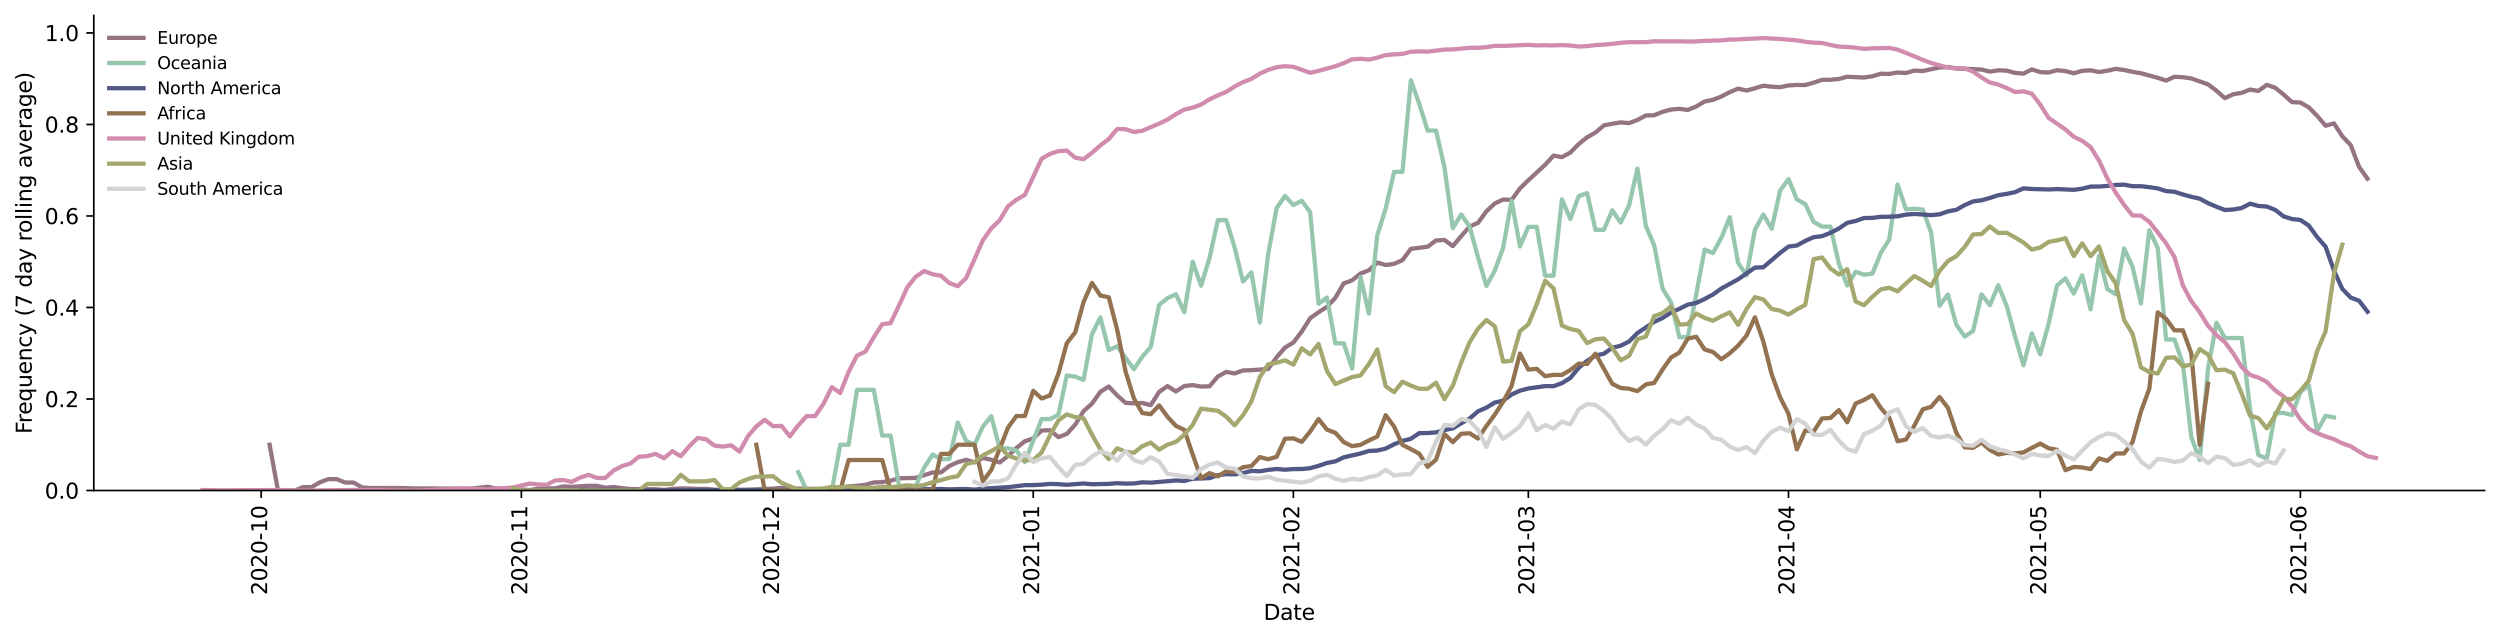 <?xml version="1.0" encoding="utf-8" standalone="no"?>
<!DOCTYPE svg PUBLIC "-//W3C//DTD SVG 1.1//EN"
  "http://www.w3.org/Graphics/SVG/1.1/DTD/svg11.dtd">
<svg height="298.621pt" version="1.1" viewBox="0 0 1166.981 298.621" width="1166.981pt" xmlns="http://www.w3.org/2000/svg" xmlns:xlink="http://www.w3.org/1999/xlink">
 <defs>
  <style type="text/css">*{stroke-linecap:butt;stroke-linejoin:round;}</style>
 </defs>
 <g id="figure_1">
  <g id="patch_1">
   <path d="M 0 298.621 
L 1166.981 298.621 
L 1166.981 0 
L 0 0 
z
" style="fill:#ffffff;"/>
  </g>
  <g id="axes_1">
   <g id="patch_2">
    <path d="M 43.781 228.96 
L 1159.781 228.96 
L 1159.781 7.2 
L 43.781 7.2 
z
" style="fill:#ffffff;"/>
   </g>
   <g id="matplotlib.axis_1">
    <g id="xtick_1">
     <g id="line2d_1">
      <defs>
       <path d="M 0 0 
L 0 3.5 
" id="m51287f036f" style="stroke:#000000;stroke-width:0.8;"/>
      </defs>
      <g>
       <use style="stroke:#000000;stroke-width:0.8;" x="121.929" xlink:href="#m51287f036f" y="228.96"/>
      </g>
     </g>
     <g id="text_1">
      <!-- 2020-10 -->
      <g transform="translate(124.688 277.743)rotate(-90)scale(0.1 -0.1)">
       <defs>
        <path d="M 1228 531 
L 3431 531 
L 3431 0 
L 469 0 
L 469 531 
Q 828 903 1448 1529 
Q 2069 2156 2228 2338 
Q 2531 2678 2651 2914 
Q 2772 3150 2772 3378 
Q 2772 3750 2511 3984 
Q 2250 4219 1831 4219 
Q 1534 4219 1204 4116 
Q 875 4013 500 3803 
L 500 4441 
Q 881 4594 1212 4672 
Q 1544 4750 1819 4750 
Q 2544 4750 2975 4387 
Q 3406 4025 3406 3419 
Q 3406 3131 3298 2873 
Q 3191 2616 2906 2266 
Q 2828 2175 2409 1742 
Q 1991 1309 1228 531 
z
" id="DejaVuSans-32" transform="scale(0.016)"/>
        <path d="M 2034 4250 
Q 1547 4250 1301 3770 
Q 1056 3291 1056 2328 
Q 1056 1369 1301 889 
Q 1547 409 2034 409 
Q 2525 409 2770 889 
Q 3016 1369 3016 2328 
Q 3016 3291 2770 3770 
Q 2525 4250 2034 4250 
z
M 2034 4750 
Q 2819 4750 3233 4129 
Q 3647 3509 3647 2328 
Q 3647 1150 3233 529 
Q 2819 -91 2034 -91 
Q 1250 -91 836 529 
Q 422 1150 422 2328 
Q 422 3509 836 4129 
Q 1250 4750 2034 4750 
z
" id="DejaVuSans-30" transform="scale(0.016)"/>
        <path d="M 313 2009 
L 1997 2009 
L 1997 1497 
L 313 1497 
L 313 2009 
z
" id="DejaVuSans-2d" transform="scale(0.016)"/>
        <path d="M 794 531 
L 1825 531 
L 1825 4091 
L 703 3866 
L 703 4441 
L 1819 4666 
L 2450 4666 
L 2450 531 
L 3481 531 
L 3481 0 
L 794 0 
L 794 531 
z
" id="DejaVuSans-31" transform="scale(0.016)"/>
       </defs>
       <use xlink:href="#DejaVuSans-32"/>
       <use x="63.623" xlink:href="#DejaVuSans-30"/>
       <use x="127.246" xlink:href="#DejaVuSans-32"/>
       <use x="190.869" xlink:href="#DejaVuSans-30"/>
       <use x="254.492" xlink:href="#DejaVuSans-2d"/>
       <use x="290.576" xlink:href="#DejaVuSans-31"/>
       <use x="354.199" xlink:href="#DejaVuSans-30"/>
      </g>
     </g>
    </g>
    <g id="xtick_2">
     <g id="line2d_2">
      <g>
       <use style="stroke:#000000;stroke-width:0.8;" x="243.361" xlink:href="#m51287f036f" y="228.96"/>
      </g>
     </g>
     <g id="text_2">
      <!-- 2020-11 -->
      <g transform="translate(246.12 277.743)rotate(-90)scale(0.1 -0.1)">
       <use xlink:href="#DejaVuSans-32"/>
       <use x="63.623" xlink:href="#DejaVuSans-30"/>
       <use x="127.246" xlink:href="#DejaVuSans-32"/>
       <use x="190.869" xlink:href="#DejaVuSans-30"/>
       <use x="254.492" xlink:href="#DejaVuSans-2d"/>
       <use x="290.576" xlink:href="#DejaVuSans-31"/>
       <use x="354.199" xlink:href="#DejaVuSans-31"/>
      </g>
     </g>
    </g>
    <g id="xtick_3">
     <g id="line2d_3">
      <g>
       <use style="stroke:#000000;stroke-width:0.8;" x="360.876" xlink:href="#m51287f036f" y="228.96"/>
      </g>
     </g>
     <g id="text_3">
      <!-- 2020-12 -->
      <g transform="translate(363.635 277.743)rotate(-90)scale(0.1 -0.1)">
       <use xlink:href="#DejaVuSans-32"/>
       <use x="63.623" xlink:href="#DejaVuSans-30"/>
       <use x="127.246" xlink:href="#DejaVuSans-32"/>
       <use x="190.869" xlink:href="#DejaVuSans-30"/>
       <use x="254.492" xlink:href="#DejaVuSans-2d"/>
       <use x="290.576" xlink:href="#DejaVuSans-31"/>
       <use x="354.199" xlink:href="#DejaVuSans-32"/>
      </g>
     </g>
    </g>
    <g id="xtick_4">
     <g id="line2d_4">
      <g>
       <use style="stroke:#000000;stroke-width:0.8;" x="482.308" xlink:href="#m51287f036f" y="228.96"/>
      </g>
     </g>
     <g id="text_4">
      <!-- 2021-01 -->
      <g transform="translate(485.067 277.743)rotate(-90)scale(0.1 -0.1)">
       <use xlink:href="#DejaVuSans-32"/>
       <use x="63.623" xlink:href="#DejaVuSans-30"/>
       <use x="127.246" xlink:href="#DejaVuSans-32"/>
       <use x="190.869" xlink:href="#DejaVuSans-31"/>
       <use x="254.492" xlink:href="#DejaVuSans-2d"/>
       <use x="290.576" xlink:href="#DejaVuSans-30"/>
       <use x="354.199" xlink:href="#DejaVuSans-31"/>
      </g>
     </g>
    </g>
    <g id="xtick_5">
     <g id="line2d_5">
      <g>
       <use style="stroke:#000000;stroke-width:0.8;" x="603.74" xlink:href="#m51287f036f" y="228.96"/>
      </g>
     </g>
     <g id="text_5">
      <!-- 2021-02 -->
      <g transform="translate(606.499 277.743)rotate(-90)scale(0.1 -0.1)">
       <use xlink:href="#DejaVuSans-32"/>
       <use x="63.623" xlink:href="#DejaVuSans-30"/>
       <use x="127.246" xlink:href="#DejaVuSans-32"/>
       <use x="190.869" xlink:href="#DejaVuSans-31"/>
       <use x="254.492" xlink:href="#DejaVuSans-2d"/>
       <use x="290.576" xlink:href="#DejaVuSans-30"/>
       <use x="354.199" xlink:href="#DejaVuSans-32"/>
      </g>
     </g>
    </g>
    <g id="xtick_6">
     <g id="line2d_6">
      <g>
       <use style="stroke:#000000;stroke-width:0.8;" x="713.42" xlink:href="#m51287f036f" y="228.96"/>
      </g>
     </g>
     <g id="text_6">
      <!-- 2021-03 -->
      <g transform="translate(716.18 277.743)rotate(-90)scale(0.1 -0.1)">
       <defs>
        <path d="M 2597 2516 
Q 3050 2419 3304 2112 
Q 3559 1806 3559 1356 
Q 3559 666 3084 287 
Q 2609 -91 1734 -91 
Q 1441 -91 1130 -33 
Q 819 25 488 141 
L 488 750 
Q 750 597 1062 519 
Q 1375 441 1716 441 
Q 2309 441 2620 675 
Q 2931 909 2931 1356 
Q 2931 1769 2642 2001 
Q 2353 2234 1838 2234 
L 1294 2234 
L 1294 2753 
L 1863 2753 
Q 2328 2753 2575 2939 
Q 2822 3125 2822 3475 
Q 2822 3834 2567 4026 
Q 2313 4219 1838 4219 
Q 1578 4219 1281 4162 
Q 984 4106 628 3988 
L 628 4550 
Q 988 4650 1302 4700 
Q 1616 4750 1894 4750 
Q 2613 4750 3031 4423 
Q 3450 4097 3450 3541 
Q 3450 3153 3228 2886 
Q 3006 2619 2597 2516 
z
" id="DejaVuSans-33" transform="scale(0.016)"/>
       </defs>
       <use xlink:href="#DejaVuSans-32"/>
       <use x="63.623" xlink:href="#DejaVuSans-30"/>
       <use x="127.246" xlink:href="#DejaVuSans-32"/>
       <use x="190.869" xlink:href="#DejaVuSans-31"/>
       <use x="254.492" xlink:href="#DejaVuSans-2d"/>
       <use x="290.576" xlink:href="#DejaVuSans-30"/>
       <use x="354.199" xlink:href="#DejaVuSans-33"/>
      </g>
     </g>
    </g>
    <g id="xtick_7">
     <g id="line2d_7">
      <g>
       <use style="stroke:#000000;stroke-width:0.8;" x="834.853" xlink:href="#m51287f036f" y="228.96"/>
      </g>
     </g>
     <g id="text_7">
      <!-- 2021-04 -->
      <g transform="translate(837.612 277.743)rotate(-90)scale(0.1 -0.1)">
       <defs>
        <path d="M 2419 4116 
L 825 1625 
L 2419 1625 
L 2419 4116 
z
M 2253 4666 
L 3047 4666 
L 3047 1625 
L 3713 1625 
L 3713 1100 
L 3047 1100 
L 3047 0 
L 2419 0 
L 2419 1100 
L 313 1100 
L 313 1709 
L 2253 4666 
z
" id="DejaVuSans-34" transform="scale(0.016)"/>
       </defs>
       <use xlink:href="#DejaVuSans-32"/>
       <use x="63.623" xlink:href="#DejaVuSans-30"/>
       <use x="127.246" xlink:href="#DejaVuSans-32"/>
       <use x="190.869" xlink:href="#DejaVuSans-31"/>
       <use x="254.492" xlink:href="#DejaVuSans-2d"/>
       <use x="290.576" xlink:href="#DejaVuSans-30"/>
       <use x="354.199" xlink:href="#DejaVuSans-34"/>
      </g>
     </g>
    </g>
    <g id="xtick_8">
     <g id="line2d_8">
      <g>
       <use style="stroke:#000000;stroke-width:0.8;" x="952.367" xlink:href="#m51287f036f" y="228.96"/>
      </g>
     </g>
     <g id="text_8">
      <!-- 2021-05 -->
      <g transform="translate(955.127 277.743)rotate(-90)scale(0.1 -0.1)">
       <defs>
        <path d="M 691 4666 
L 3169 4666 
L 3169 4134 
L 1269 4134 
L 1269 2991 
Q 1406 3038 1543 3061 
Q 1681 3084 1819 3084 
Q 2600 3084 3056 2656 
Q 3513 2228 3513 1497 
Q 3513 744 3044 326 
Q 2575 -91 1722 -91 
Q 1428 -91 1123 -41 
Q 819 9 494 109 
L 494 744 
Q 775 591 1075 516 
Q 1375 441 1709 441 
Q 2250 441 2565 725 
Q 2881 1009 2881 1497 
Q 2881 1984 2565 2268 
Q 2250 2553 1709 2553 
Q 1456 2553 1204 2497 
Q 953 2441 691 2322 
L 691 4666 
z
" id="DejaVuSans-35" transform="scale(0.016)"/>
       </defs>
       <use xlink:href="#DejaVuSans-32"/>
       <use x="63.623" xlink:href="#DejaVuSans-30"/>
       <use x="127.246" xlink:href="#DejaVuSans-32"/>
       <use x="190.869" xlink:href="#DejaVuSans-31"/>
       <use x="254.492" xlink:href="#DejaVuSans-2d"/>
       <use x="290.576" xlink:href="#DejaVuSans-30"/>
       <use x="354.199" xlink:href="#DejaVuSans-35"/>
      </g>
     </g>
    </g>
    <g id="xtick_9">
     <g id="line2d_9">
      <g>
       <use style="stroke:#000000;stroke-width:0.8;" x="1073.8" xlink:href="#m51287f036f" y="228.96"/>
      </g>
     </g>
     <g id="text_9">
      <!-- 2021-06 -->
      <g transform="translate(1076.559 277.743)rotate(-90)scale(0.1 -0.1)">
       <defs>
        <path d="M 2113 2584 
Q 1688 2584 1439 2293 
Q 1191 2003 1191 1497 
Q 1191 994 1439 701 
Q 1688 409 2113 409 
Q 2538 409 2786 701 
Q 3034 994 3034 1497 
Q 3034 2003 2786 2293 
Q 2538 2584 2113 2584 
z
M 3366 4563 
L 3366 3988 
Q 3128 4100 2886 4159 
Q 2644 4219 2406 4219 
Q 1781 4219 1451 3797 
Q 1122 3375 1075 2522 
Q 1259 2794 1537 2939 
Q 1816 3084 2150 3084 
Q 2853 3084 3261 2657 
Q 3669 2231 3669 1497 
Q 3669 778 3244 343 
Q 2819 -91 2113 -91 
Q 1303 -91 875 529 
Q 447 1150 447 2328 
Q 447 3434 972 4092 
Q 1497 4750 2381 4750 
Q 2619 4750 2861 4703 
Q 3103 4656 3366 4563 
z
" id="DejaVuSans-36" transform="scale(0.016)"/>
       </defs>
       <use xlink:href="#DejaVuSans-32"/>
       <use x="63.623" xlink:href="#DejaVuSans-30"/>
       <use x="127.246" xlink:href="#DejaVuSans-32"/>
       <use x="190.869" xlink:href="#DejaVuSans-31"/>
       <use x="254.492" xlink:href="#DejaVuSans-2d"/>
       <use x="290.576" xlink:href="#DejaVuSans-30"/>
       <use x="354.199" xlink:href="#DejaVuSans-36"/>
      </g>
     </g>
    </g>
    <g id="text_10">
     <!-- Date -->
     <g transform="translate(589.83 289.341)scale(0.1 -0.1)">
      <defs>
       <path d="M 1259 4147 
L 1259 519 
L 2022 519 
Q 2988 519 3436 956 
Q 3884 1394 3884 2338 
Q 3884 3275 3436 3711 
Q 2988 4147 2022 4147 
L 1259 4147 
z
M 628 4666 
L 1925 4666 
Q 3281 4666 3915 4102 
Q 4550 3538 4550 2338 
Q 4550 1131 3912 565 
Q 3275 0 1925 0 
L 628 0 
L 628 4666 
z
" id="DejaVuSans-44" transform="scale(0.016)"/>
       <path d="M 2194 1759 
Q 1497 1759 1228 1600 
Q 959 1441 959 1056 
Q 959 750 1161 570 
Q 1363 391 1709 391 
Q 2188 391 2477 730 
Q 2766 1069 2766 1631 
L 2766 1759 
L 2194 1759 
z
M 3341 1997 
L 3341 0 
L 2766 0 
L 2766 531 
Q 2569 213 2275 61 
Q 1981 -91 1556 -91 
Q 1019 -91 701 211 
Q 384 513 384 1019 
Q 384 1609 779 1909 
Q 1175 2209 1959 2209 
L 2766 2209 
L 2766 2266 
Q 2766 2663 2505 2880 
Q 2244 3097 1772 3097 
Q 1472 3097 1187 3025 
Q 903 2953 641 2809 
L 641 3341 
Q 956 3463 1253 3523 
Q 1550 3584 1831 3584 
Q 2591 3584 2966 3190 
Q 3341 2797 3341 1997 
z
" id="DejaVuSans-61" transform="scale(0.016)"/>
       <path d="M 1172 4494 
L 1172 3500 
L 2356 3500 
L 2356 3053 
L 1172 3053 
L 1172 1153 
Q 1172 725 1289 603 
Q 1406 481 1766 481 
L 2356 481 
L 2356 0 
L 1766 0 
Q 1100 0 847 248 
Q 594 497 594 1153 
L 594 3053 
L 172 3053 
L 172 3500 
L 594 3500 
L 594 4494 
L 1172 4494 
z
" id="DejaVuSans-74" transform="scale(0.016)"/>
       <path d="M 3597 1894 
L 3597 1613 
L 953 1613 
Q 991 1019 1311 708 
Q 1631 397 2203 397 
Q 2534 397 2845 478 
Q 3156 559 3463 722 
L 3463 178 
Q 3153 47 2828 -22 
Q 2503 -91 2169 -91 
Q 1331 -91 842 396 
Q 353 884 353 1716 
Q 353 2575 817 3079 
Q 1281 3584 2069 3584 
Q 2775 3584 3186 3129 
Q 3597 2675 3597 1894 
z
M 3022 2063 
Q 3016 2534 2758 2815 
Q 2500 3097 2075 3097 
Q 1594 3097 1305 2825 
Q 1016 2553 972 2059 
L 3022 2063 
z
" id="DejaVuSans-65" transform="scale(0.016)"/>
      </defs>
      <use xlink:href="#DejaVuSans-44"/>
      <use x="77.002" xlink:href="#DejaVuSans-61"/>
      <use x="138.281" xlink:href="#DejaVuSans-74"/>
      <use x="177.49" xlink:href="#DejaVuSans-65"/>
     </g>
    </g>
   </g>
   <g id="matplotlib.axis_2">
    <g id="ytick_1">
     <g id="line2d_10">
      <defs>
       <path d="M 0 0 
L -3.5 0 
" id="ma16338dc97" style="stroke:#000000;stroke-width:0.8;"/>
      </defs>
      <g>
       <use style="stroke:#000000;stroke-width:0.8;" x="43.781" xlink:href="#ma16338dc97" y="228.96"/>
      </g>
     </g>
     <g id="text_11">
      <!-- 0.0 -->
      <g transform="translate(20.878 232.759)scale(0.1 -0.1)">
       <defs>
        <path d="M 684 794 
L 1344 794 
L 1344 0 
L 684 0 
L 684 794 
z
" id="DejaVuSans-2e" transform="scale(0.016)"/>
       </defs>
       <use xlink:href="#DejaVuSans-30"/>
       <use x="63.623" xlink:href="#DejaVuSans-2e"/>
       <use x="95.41" xlink:href="#DejaVuSans-30"/>
      </g>
     </g>
    </g>
    <g id="ytick_2">
     <g id="line2d_11">
      <g>
       <use style="stroke:#000000;stroke-width:0.8;" x="43.781" xlink:href="#ma16338dc97" y="186.244"/>
      </g>
     </g>
     <g id="text_12">
      <!-- 0.2 -->
      <g transform="translate(20.878 190.043)scale(0.1 -0.1)">
       <use xlink:href="#DejaVuSans-30"/>
       <use x="63.623" xlink:href="#DejaVuSans-2e"/>
       <use x="95.41" xlink:href="#DejaVuSans-32"/>
      </g>
     </g>
    </g>
    <g id="ytick_3">
     <g id="line2d_12">
      <g>
       <use style="stroke:#000000;stroke-width:0.8;" x="43.781" xlink:href="#ma16338dc97" y="143.527"/>
      </g>
     </g>
     <g id="text_13">
      <!-- 0.4 -->
      <g transform="translate(20.878 147.326)scale(0.1 -0.1)">
       <use xlink:href="#DejaVuSans-30"/>
       <use x="63.623" xlink:href="#DejaVuSans-2e"/>
       <use x="95.41" xlink:href="#DejaVuSans-34"/>
      </g>
     </g>
    </g>
    <g id="ytick_4">
     <g id="line2d_13">
      <g>
       <use style="stroke:#000000;stroke-width:0.8;" x="43.781" xlink:href="#ma16338dc97" y="100.811"/>
      </g>
     </g>
     <g id="text_14">
      <!-- 0.6 -->
      <g transform="translate(20.878 104.61)scale(0.1 -0.1)">
       <use xlink:href="#DejaVuSans-30"/>
       <use x="63.623" xlink:href="#DejaVuSans-2e"/>
       <use x="95.41" xlink:href="#DejaVuSans-36"/>
      </g>
     </g>
    </g>
    <g id="ytick_5">
     <g id="line2d_14">
      <g>
       <use style="stroke:#000000;stroke-width:0.8;" x="43.781" xlink:href="#ma16338dc97" y="58.094"/>
      </g>
     </g>
     <g id="text_15">
      <!-- 0.8 -->
      <g transform="translate(20.878 61.893)scale(0.1 -0.1)">
       <defs>
        <path d="M 2034 2216 
Q 1584 2216 1326 1975 
Q 1069 1734 1069 1313 
Q 1069 891 1326 650 
Q 1584 409 2034 409 
Q 2484 409 2743 651 
Q 3003 894 3003 1313 
Q 3003 1734 2745 1975 
Q 2488 2216 2034 2216 
z
M 1403 2484 
Q 997 2584 770 2862 
Q 544 3141 544 3541 
Q 544 4100 942 4425 
Q 1341 4750 2034 4750 
Q 2731 4750 3128 4425 
Q 3525 4100 3525 3541 
Q 3525 3141 3298 2862 
Q 3072 2584 2669 2484 
Q 3125 2378 3379 2068 
Q 3634 1759 3634 1313 
Q 3634 634 3220 271 
Q 2806 -91 2034 -91 
Q 1263 -91 848 271 
Q 434 634 434 1313 
Q 434 1759 690 2068 
Q 947 2378 1403 2484 
z
M 1172 3481 
Q 1172 3119 1398 2916 
Q 1625 2713 2034 2713 
Q 2441 2713 2670 2916 
Q 2900 3119 2900 3481 
Q 2900 3844 2670 4047 
Q 2441 4250 2034 4250 
Q 1625 4250 1398 4047 
Q 1172 3844 1172 3481 
z
" id="DejaVuSans-38" transform="scale(0.016)"/>
       </defs>
       <use xlink:href="#DejaVuSans-30"/>
       <use x="63.623" xlink:href="#DejaVuSans-2e"/>
       <use x="95.41" xlink:href="#DejaVuSans-38"/>
      </g>
     </g>
    </g>
    <g id="ytick_6">
     <g id="line2d_15">
      <g>
       <use style="stroke:#000000;stroke-width:0.8;" x="43.781" xlink:href="#ma16338dc97" y="15.378"/>
      </g>
     </g>
     <g id="text_16">
      <!-- 1.0 -->
      <g transform="translate(20.878 19.177)scale(0.1 -0.1)">
       <use xlink:href="#DejaVuSans-31"/>
       <use x="63.623" xlink:href="#DejaVuSans-2e"/>
       <use x="95.41" xlink:href="#DejaVuSans-30"/>
      </g>
     </g>
    </g>
    <g id="text_17">
     <!-- Frequency (7 day rolling average) -->
     <g transform="translate(14.798 202.529)rotate(-90)scale(0.1 -0.1)">
      <defs>
       <path d="M 628 4666 
L 3309 4666 
L 3309 4134 
L 1259 4134 
L 1259 2759 
L 3109 2759 
L 3109 2228 
L 1259 2228 
L 1259 0 
L 628 0 
L 628 4666 
z
" id="DejaVuSans-46" transform="scale(0.016)"/>
       <path d="M 2631 2963 
Q 2534 3019 2420 3045 
Q 2306 3072 2169 3072 
Q 1681 3072 1420 2755 
Q 1159 2438 1159 1844 
L 1159 0 
L 581 0 
L 581 3500 
L 1159 3500 
L 1159 2956 
Q 1341 3275 1631 3429 
Q 1922 3584 2338 3584 
Q 2397 3584 2469 3576 
Q 2541 3569 2628 3553 
L 2631 2963 
z
" id="DejaVuSans-72" transform="scale(0.016)"/>
       <path d="M 947 1747 
Q 947 1113 1208 752 
Q 1469 391 1925 391 
Q 2381 391 2643 752 
Q 2906 1113 2906 1747 
Q 2906 2381 2643 2742 
Q 2381 3103 1925 3103 
Q 1469 3103 1208 2742 
Q 947 2381 947 1747 
z
M 2906 525 
Q 2725 213 2448 61 
Q 2172 -91 1784 -91 
Q 1150 -91 751 415 
Q 353 922 353 1747 
Q 353 2572 751 3078 
Q 1150 3584 1784 3584 
Q 2172 3584 2448 3432 
Q 2725 3281 2906 2969 
L 2906 3500 
L 3481 3500 
L 3481 -1331 
L 2906 -1331 
L 2906 525 
z
" id="DejaVuSans-71" transform="scale(0.016)"/>
       <path d="M 544 1381 
L 544 3500 
L 1119 3500 
L 1119 1403 
Q 1119 906 1312 657 
Q 1506 409 1894 409 
Q 2359 409 2629 706 
Q 2900 1003 2900 1516 
L 2900 3500 
L 3475 3500 
L 3475 0 
L 2900 0 
L 2900 538 
Q 2691 219 2414 64 
Q 2138 -91 1772 -91 
Q 1169 -91 856 284 
Q 544 659 544 1381 
z
M 1991 3584 
L 1991 3584 
z
" id="DejaVuSans-75" transform="scale(0.016)"/>
       <path d="M 3513 2113 
L 3513 0 
L 2938 0 
L 2938 2094 
Q 2938 2591 2744 2837 
Q 2550 3084 2163 3084 
Q 1697 3084 1428 2787 
Q 1159 2491 1159 1978 
L 1159 0 
L 581 0 
L 581 3500 
L 1159 3500 
L 1159 2956 
Q 1366 3272 1645 3428 
Q 1925 3584 2291 3584 
Q 2894 3584 3203 3211 
Q 3513 2838 3513 2113 
z
" id="DejaVuSans-6e" transform="scale(0.016)"/>
       <path d="M 3122 3366 
L 3122 2828 
Q 2878 2963 2633 3030 
Q 2388 3097 2138 3097 
Q 1578 3097 1268 2742 
Q 959 2388 959 1747 
Q 959 1106 1268 751 
Q 1578 397 2138 397 
Q 2388 397 2633 464 
Q 2878 531 3122 666 
L 3122 134 
Q 2881 22 2623 -34 
Q 2366 -91 2075 -91 
Q 1284 -91 818 406 
Q 353 903 353 1747 
Q 353 2603 823 3093 
Q 1294 3584 2113 3584 
Q 2378 3584 2631 3529 
Q 2884 3475 3122 3366 
z
" id="DejaVuSans-63" transform="scale(0.016)"/>
       <path d="M 2059 -325 
Q 1816 -950 1584 -1140 
Q 1353 -1331 966 -1331 
L 506 -1331 
L 506 -850 
L 844 -850 
Q 1081 -850 1212 -737 
Q 1344 -625 1503 -206 
L 1606 56 
L 191 3500 
L 800 3500 
L 1894 763 
L 2988 3500 
L 3597 3500 
L 2059 -325 
z
" id="DejaVuSans-79" transform="scale(0.016)"/>
       <path id="DejaVuSans-20" transform="scale(0.016)"/>
       <path d="M 1984 4856 
Q 1566 4138 1362 3434 
Q 1159 2731 1159 2009 
Q 1159 1288 1364 580 
Q 1569 -128 1984 -844 
L 1484 -844 
Q 1016 -109 783 600 
Q 550 1309 550 2009 
Q 550 2706 781 3412 
Q 1013 4119 1484 4856 
L 1984 4856 
z
" id="DejaVuSans-28" transform="scale(0.016)"/>
       <path d="M 525 4666 
L 3525 4666 
L 3525 4397 
L 1831 0 
L 1172 0 
L 2766 4134 
L 525 4134 
L 525 4666 
z
" id="DejaVuSans-37" transform="scale(0.016)"/>
       <path d="M 2906 2969 
L 2906 4863 
L 3481 4863 
L 3481 0 
L 2906 0 
L 2906 525 
Q 2725 213 2448 61 
Q 2172 -91 1784 -91 
Q 1150 -91 751 415 
Q 353 922 353 1747 
Q 353 2572 751 3078 
Q 1150 3584 1784 3584 
Q 2172 3584 2448 3432 
Q 2725 3281 2906 2969 
z
M 947 1747 
Q 947 1113 1208 752 
Q 1469 391 1925 391 
Q 2381 391 2643 752 
Q 2906 1113 2906 1747 
Q 2906 2381 2643 2742 
Q 2381 3103 1925 3103 
Q 1469 3103 1208 2742 
Q 947 2381 947 1747 
z
" id="DejaVuSans-64" transform="scale(0.016)"/>
       <path d="M 1959 3097 
Q 1497 3097 1228 2736 
Q 959 2375 959 1747 
Q 959 1119 1226 758 
Q 1494 397 1959 397 
Q 2419 397 2687 759 
Q 2956 1122 2956 1747 
Q 2956 2369 2687 2733 
Q 2419 3097 1959 3097 
z
M 1959 3584 
Q 2709 3584 3137 3096 
Q 3566 2609 3566 1747 
Q 3566 888 3137 398 
Q 2709 -91 1959 -91 
Q 1206 -91 779 398 
Q 353 888 353 1747 
Q 353 2609 779 3096 
Q 1206 3584 1959 3584 
z
" id="DejaVuSans-6f" transform="scale(0.016)"/>
       <path d="M 603 4863 
L 1178 4863 
L 1178 0 
L 603 0 
L 603 4863 
z
" id="DejaVuSans-6c" transform="scale(0.016)"/>
       <path d="M 603 3500 
L 1178 3500 
L 1178 0 
L 603 0 
L 603 3500 
z
M 603 4863 
L 1178 4863 
L 1178 4134 
L 603 4134 
L 603 4863 
z
" id="DejaVuSans-69" transform="scale(0.016)"/>
       <path d="M 2906 1791 
Q 2906 2416 2648 2759 
Q 2391 3103 1925 3103 
Q 1463 3103 1205 2759 
Q 947 2416 947 1791 
Q 947 1169 1205 825 
Q 1463 481 1925 481 
Q 2391 481 2648 825 
Q 2906 1169 2906 1791 
z
M 3481 434 
Q 3481 -459 3084 -895 
Q 2688 -1331 1869 -1331 
Q 1566 -1331 1297 -1286 
Q 1028 -1241 775 -1147 
L 775 -588 
Q 1028 -725 1275 -790 
Q 1522 -856 1778 -856 
Q 2344 -856 2625 -561 
Q 2906 -266 2906 331 
L 2906 616 
Q 2728 306 2450 153 
Q 2172 0 1784 0 
Q 1141 0 747 490 
Q 353 981 353 1791 
Q 353 2603 747 3093 
Q 1141 3584 1784 3584 
Q 2172 3584 2450 3431 
Q 2728 3278 2906 2969 
L 2906 3500 
L 3481 3500 
L 3481 434 
z
" id="DejaVuSans-67" transform="scale(0.016)"/>
       <path d="M 191 3500 
L 800 3500 
L 1894 563 
L 2988 3500 
L 3597 3500 
L 2284 0 
L 1503 0 
L 191 3500 
z
" id="DejaVuSans-76" transform="scale(0.016)"/>
       <path d="M 513 4856 
L 1013 4856 
Q 1481 4119 1714 3412 
Q 1947 2706 1947 2009 
Q 1947 1309 1714 600 
Q 1481 -109 1013 -844 
L 513 -844 
Q 928 -128 1133 580 
Q 1338 1288 1338 2009 
Q 1338 2731 1133 3434 
Q 928 4138 513 4856 
z
" id="DejaVuSans-29" transform="scale(0.016)"/>
      </defs>
      <use xlink:href="#DejaVuSans-46"/>
      <use x="50.27" xlink:href="#DejaVuSans-72"/>
      <use x="89.133" xlink:href="#DejaVuSans-65"/>
      <use x="150.656" xlink:href="#DejaVuSans-71"/>
      <use x="214.133" xlink:href="#DejaVuSans-75"/>
      <use x="277.512" xlink:href="#DejaVuSans-65"/>
      <use x="339.035" xlink:href="#DejaVuSans-6e"/>
      <use x="402.414" xlink:href="#DejaVuSans-63"/>
      <use x="457.395" xlink:href="#DejaVuSans-79"/>
      <use x="516.574" xlink:href="#DejaVuSans-20"/>
      <use x="548.361" xlink:href="#DejaVuSans-28"/>
      <use x="587.375" xlink:href="#DejaVuSans-37"/>
      <use x="650.998" xlink:href="#DejaVuSans-20"/>
      <use x="682.785" xlink:href="#DejaVuSans-64"/>
      <use x="746.262" xlink:href="#DejaVuSans-61"/>
      <use x="807.541" xlink:href="#DejaVuSans-79"/>
      <use x="866.721" xlink:href="#DejaVuSans-20"/>
      <use x="898.508" xlink:href="#DejaVuSans-72"/>
      <use x="937.371" xlink:href="#DejaVuSans-6f"/>
      <use x="998.553" xlink:href="#DejaVuSans-6c"/>
      <use x="1026.336" xlink:href="#DejaVuSans-6c"/>
      <use x="1054.119" xlink:href="#DejaVuSans-69"/>
      <use x="1081.902" xlink:href="#DejaVuSans-6e"/>
      <use x="1145.281" xlink:href="#DejaVuSans-67"/>
      <use x="1208.758" xlink:href="#DejaVuSans-20"/>
      <use x="1240.545" xlink:href="#DejaVuSans-61"/>
      <use x="1301.824" xlink:href="#DejaVuSans-76"/>
      <use x="1361.004" xlink:href="#DejaVuSans-65"/>
      <use x="1422.527" xlink:href="#DejaVuSans-72"/>
      <use x="1463.641" xlink:href="#DejaVuSans-61"/>
      <use x="1524.92" xlink:href="#DejaVuSans-67"/>
      <use x="1588.396" xlink:href="#DejaVuSans-65"/>
      <use x="1649.92" xlink:href="#DejaVuSans-29"/>
     </g>
    </g>
   </g>
   <g id="line2d_16">
    <path clip-path="url(#p01f546c0e4)" d="M 125.846 207.602 
L 129.763 228.96 
L 137.597 228.96 
L 141.514 227.378 
L 145.432 227.378 
L 149.349 225.13 
L 153.266 223.657 
L 157.183 223.657 
L 161.1 225.239 
L 165.017 225.239 
L 168.935 227.487 
L 172.852 227.806 
L 188.52 227.806 
L 192.438 227.989 
L 219.858 228.088 
L 227.692 227.222 
L 231.609 228.093 
L 239.444 228.093 
L 247.278 228.777 
L 251.195 228.102 
L 255.112 227.962 
L 259.029 227.962 
L 262.947 227.066 
L 266.864 227.249 
L 274.698 226.761 
L 278.615 226.761 
L 282.532 227.657 
L 286.45 227.322 
L 290.367 227.868 
L 294.284 228.284 
L 306.035 228.37 
L 309.953 228.71 
L 313.87 228.236 
L 317.787 228.002 
L 321.704 228.045 
L 325.621 228.252 
L 329.538 228.184 
L 333.456 228.659 
L 337.373 228.892 
L 345.207 228.892 
L 360.876 228.076 
L 364.793 227.727 
L 368.71 227.992 
L 384.379 228.297 
L 388.296 228.17 
L 392.213 228.159 
L 396.13 227.051 
L 400.047 226.777 
L 403.964 226.287 
L 407.882 225.194 
L 411.799 225.064 
L 415.716 224.376 
L 419.633 223.255 
L 427.467 223.089 
L 435.302 220.544 
L 439.219 220.525 
L 443.136 217.491 
L 447.053 215.743 
L 450.97 214.623 
L 454.888 215.845 
L 458.805 213.754 
L 462.722 214.622 
L 466.639 215.879 
L 470.556 212.848 
L 474.473 209.101 
L 478.391 205.972 
L 482.308 204.675 
L 486.225 200.945 
L 490.142 200.849 
L 494.059 204.058 
L 497.976 202.554 
L 501.894 198.233 
L 505.811 191.908 
L 509.728 188.398 
L 513.645 182.895 
L 517.562 180.439 
L 521.479 184.565 
L 525.397 188.04 
L 529.314 188.302 
L 533.231 188.102 
L 537.148 189.122 
L 541.065 182.95 
L 544.982 180.224 
L 548.9 182.718 
L 552.817 180.216 
L 556.734 179.765 
L 560.651 180.429 
L 564.568 180.332 
L 568.485 175.755 
L 572.403 173.603 
L 576.32 174.334 
L 580.237 172.921 
L 584.154 172.802 
L 591.988 172.233 
L 595.906 166.773 
L 599.823 162.255 
L 603.74 159.869 
L 607.657 154.761 
L 611.574 148.519 
L 615.491 145.769 
L 619.408 143.23 
L 623.326 139.02 
L 627.243 132.271 
L 631.16 130.863 
L 635.077 127.67 
L 638.994 126.14 
L 642.911 122.547 
L 646.829 123.713 
L 650.746 123.139 
L 654.663 121.412 
L 658.58 116.16 
L 666.414 115.154 
L 670.332 112.257 
L 674.249 112.003 
L 678.166 114.88 
L 682.083 110.223 
L 686 105.75 
L 689.917 104.025 
L 693.835 98.636 
L 697.752 94.954 
L 701.669 93.132 
L 705.586 93.323 
L 709.503 87.949 
L 713.42 84.152 
L 721.255 76.919 
L 725.172 72.66 
L 729.089 73.334 
L 733.006 71.222 
L 736.923 67.266 
L 740.841 64.081 
L 744.758 61.856 
L 748.675 58.533 
L 752.592 57.76 
L 756.509 57.135 
L 760.426 57.462 
L 764.344 56.004 
L 768.261 53.908 
L 772.178 53.776 
L 776.095 52.184 
L 780.012 51.141 
L 783.929 50.799 
L 787.847 51.34 
L 791.764 49.719 
L 795.681 47.376 
L 799.598 46.6 
L 803.515 45.038 
L 807.432 43.028 
L 811.35 41.361 
L 815.267 42.263 
L 819.184 41.204 
L 823.101 40.002 
L 827.018 40.465 
L 830.935 40.693 
L 834.853 39.889 
L 838.77 39.651 
L 842.687 39.691 
L 846.604 38.583 
L 850.521 37.269 
L 854.438 37.229 
L 858.355 36.865 
L 862.273 35.818 
L 870.107 36.185 
L 874.024 35.595 
L 877.941 34.409 
L 881.858 34.524 
L 885.776 33.848 
L 889.693 34.067 
L 893.61 32.968 
L 897.527 33.144 
L 905.361 31.508 
L 909.279 31.294 
L 913.196 31.994 
L 921.03 32.268 
L 924.947 32.469 
L 928.864 33.424 
L 932.782 32.816 
L 936.699 32.99 
L 940.616 34.021 
L 944.533 34.371 
L 948.45 32.399 
L 952.367 33.66 
L 956.285 33.836 
L 960.202 32.775 
L 964.119 33.188 
L 968.036 34.203 
L 971.953 33.072 
L 975.87 32.813 
L 979.788 33.618 
L 983.705 33.015 
L 987.622 32.132 
L 991.539 32.68 
L 995.456 33.525 
L 999.373 34.194 
L 1007.208 36.313 
L 1011.125 37.628 
L 1015.042 35.829 
L 1018.959 36.04 
L 1022.876 36.618 
L 1030.711 39.37 
L 1034.628 42.358 
L 1038.545 45.815 
L 1042.462 43.991 
L 1046.379 43.338 
L 1050.297 41.812 
L 1054.214 42.448 
L 1058.131 39.604 
L 1062.048 40.986 
L 1065.965 44.118 
L 1069.882 47.652 
L 1073.8 47.859 
L 1077.717 50.11 
L 1081.634 54.088 
L 1085.551 58.684 
L 1089.468 57.594 
L 1093.385 63.62 
L 1097.302 67.743 
L 1101.22 77.954 
L 1105.137 83.431 
L 1105.137 83.431 
" style="fill:none;stroke:#947383;stroke-linecap:square;stroke-width:2;"/>
   </g>
   <g id="line2d_17">
    <path clip-path="url(#p01f546c0e4)" d="M 372.627 220.417 
L 376.544 228.96 
L 388.296 228.96 
L 392.213 207.602 
L 396.13 207.602 
L 400.047 181.972 
L 407.882 181.972 
L 411.799 203.33 
L 415.716 203.33 
L 419.633 226.824 
L 427.467 226.824 
L 431.385 218.281 
L 435.302 212.179 
L 439.219 214.314 
L 443.136 214.314 
L 447.053 197.228 
L 450.97 205.771 
L 454.888 207.602 
L 458.805 199.058 
L 462.722 194.312 
L 466.639 209.263 
L 470.556 209.263 
L 474.473 210.249 
L 478.391 215.741 
L 486.225 195.632 
L 490.142 195.632 
L 494.059 193.578 
L 497.976 175.271 
L 501.894 175.819 
L 505.811 177.344 
L 509.728 155.986 
L 513.645 148.182 
L 517.562 163.438 
L 521.479 161.658 
L 529.314 172.337 
L 533.231 166.496 
L 537.148 161.919 
L 541.065 142.341 
L 544.982 139.137 
L 548.9 137.357 
L 552.817 145.663 
L 556.734 122.169 
L 560.651 133.357 
L 564.568 120.542 
L 568.485 102.743 
L 572.403 102.743 
L 576.32 115.558 
L 580.237 131.424 
L 584.154 127.152 
L 588.071 150.545 
L 591.988 118.507 
L 595.906 97.149 
L 599.823 91.454 
L 603.74 95.725 
L 607.657 93.691 
L 611.574 99.031 
L 615.491 141.747 
L 619.408 138.9 
L 623.326 160.258 
L 627.243 160.258 
L 631.16 172.005 
L 635.077 129.288 
L 638.994 146.375 
L 642.911 109.761 
L 646.829 97.302 
L 650.746 80.215 
L 654.663 80.215 
L 658.58 37.499 
L 662.497 48.483 
L 666.414 60.942 
L 670.332 60.942 
L 674.249 78.029 
L 678.166 106.506 
L 682.083 100.099 
L 686 105.794 
L 689.917 120.033 
L 693.835 133.458 
L 697.752 126.339 
L 701.669 115.66 
L 705.586 93.691 
L 709.503 115.049 
L 713.42 105.896 
L 717.338 105.896 
L 721.255 128.678 
L 725.172 128.678 
L 729.089 93.081 
L 733.006 102.235 
L 736.923 91.555 
L 740.841 90.132 
L 744.758 107.294 
L 748.675 107.294 
L 752.592 98.141 
L 756.509 103.891 
L 760.426 95.882 
L 764.344 78.719 
L 768.261 105.417 
L 772.178 114.57 
L 776.095 134.755 
L 780.012 141.121 
L 783.929 157.394 
L 787.847 157.394 
L 791.764 137.562 
L 795.681 116.481 
L 799.598 118.124 
L 803.515 111.004 
L 807.432 101.393 
L 811.35 122.751 
L 815.267 128.576 
L 819.184 107.218 
L 823.101 100.099 
L 827.018 106.744 
L 830.935 88.945 
L 834.853 83.605 
L 838.77 93.098 
L 842.687 95.289 
L 846.604 103.595 
L 850.521 105.785 
L 854.438 105.785 
L 858.355 122.99 
L 862.273 133.259 
L 866.19 126.851 
L 870.107 128.22 
L 874.024 127.735 
L 877.941 118.124 
L 881.858 111.767 
L 885.776 86.137 
L 889.693 97.706 
L 893.61 97.429 
L 897.527 97.817 
L 901.444 108.543 
L 905.361 142.716 
L 909.279 137.445 
L 913.196 151.556 
L 917.113 157.083 
L 921.03 154.494 
L 924.947 137.407 
L 928.864 142.436 
L 932.782 133.17 
L 936.699 142.834 
L 940.616 157.073 
L 944.533 170.498 
L 948.45 155.612 
L 952.367 165.412 
L 956.285 151.053 
L 960.202 133.255 
L 964.119 129.926 
L 968.036 137.046 
L 971.953 128.502 
L 975.87 144.369 
L 979.788 119.451 
L 983.705 134.984 
L 987.622 137.357 
L 991.539 115.999 
L 995.456 124.542 
L 999.373 141.629 
L 1003.291 107.455 
L 1007.208 115.761 
L 1011.125 158.478 
L 1015.042 158.478 
L 1018.959 169.869 
L 1022.876 204.042 
L 1026.794 214.721 
L 1030.711 172.005 
L 1034.628 150.647 
L 1038.545 157.766 
L 1046.379 157.766 
L 1050.297 190.99 
L 1054.214 212.348 
L 1058.131 214.128 
L 1062.048 192.77 
L 1065.965 192.77 
L 1069.882 193.719 
L 1073.8 183.04 
L 1077.717 179.836 
L 1081.634 201.194 
L 1085.551 194.075 
L 1089.468 194.852 
L 1089.468 194.852 
" style="fill:none;stroke:#96c6ad;stroke-linecap:square;stroke-width:2;"/>
   </g>
   <g id="line2d_18">
    <path clip-path="url(#p01f546c0e4)" d="M 270.781 228.69 
L 278.615 228.77 
L 282.532 228.658 
L 286.45 228.658 
L 290.367 228.847 
L 298.201 228.847 
L 302.118 228.96 
L 317.787 228.868 
L 321.704 228.749 
L 337.373 228.693 
L 341.29 228.575 
L 349.124 228.67 
L 368.71 228.846 
L 376.544 228.804 
L 392.213 228.877 
L 400.047 228.791 
L 403.964 228.874 
L 411.799 228.655 
L 439.219 228.274 
L 443.136 228.412 
L 450.97 228.27 
L 454.888 228.544 
L 458.805 228.122 
L 470.556 227.409 
L 478.391 226.47 
L 482.308 226.452 
L 486.225 226.239 
L 490.142 225.881 
L 494.059 226.005 
L 497.976 226.303 
L 505.811 225.694 
L 509.728 226.053 
L 517.562 225.874 
L 521.479 225.549 
L 525.397 225.741 
L 529.314 225.668 
L 533.231 225.139 
L 537.148 225.295 
L 548.9 224.272 
L 552.817 224.502 
L 556.734 223.473 
L 564.568 223.19 
L 568.485 221.807 
L 572.403 221.316 
L 576.32 221.45 
L 580.237 220.812 
L 584.154 219.799 
L 588.071 219.991 
L 591.988 219.351 
L 595.906 218.91 
L 599.823 219.252 
L 603.74 218.953 
L 607.657 218.932 
L 611.574 218.543 
L 615.491 217.45 
L 619.408 216.105 
L 623.326 215.343 
L 627.243 213.466 
L 635.077 211.698 
L 638.994 210.492 
L 642.911 210.318 
L 646.829 209.393 
L 650.746 207.374 
L 654.663 205.817 
L 658.58 204.821 
L 662.497 202.177 
L 666.414 202.15 
L 670.332 201.822 
L 674.249 200.751 
L 678.166 199.964 
L 682.083 197.575 
L 686 195.385 
L 689.917 192.001 
L 693.835 190.288 
L 697.752 187.907 
L 701.669 186.982 
L 705.586 184.178 
L 709.503 182.353 
L 713.42 181.325 
L 721.255 180.233 
L 725.172 180.279 
L 729.089 178.85 
L 733.006 176.434 
L 736.923 171.688 
L 740.841 168.429 
L 744.758 165.979 
L 748.675 165.106 
L 752.592 162.335 
L 756.509 161.38 
L 760.426 159.415 
L 764.344 155.467 
L 772.178 150.218 
L 776.095 148.421 
L 780.012 145.873 
L 783.929 144.14 
L 787.847 142.176 
L 791.764 141.417 
L 795.681 139.58 
L 799.598 137.485 
L 803.515 134.674 
L 811.35 130.365 
L 819.184 124.92 
L 823.101 124.752 
L 830.935 118.057 
L 834.853 115.111 
L 838.77 114.59 
L 842.687 112.44 
L 846.604 110.719 
L 850.521 110.237 
L 854.438 108.69 
L 858.355 106.674 
L 862.273 104.007 
L 866.19 103.163 
L 870.107 101.772 
L 874.024 101.707 
L 877.941 101.21 
L 881.858 101.154 
L 885.776 100.956 
L 889.693 100.183 
L 893.61 99.867 
L 901.444 100.42 
L 905.361 100.055 
L 909.279 98.672 
L 913.196 97.94 
L 917.113 95.729 
L 921.03 94.014 
L 924.947 93.503 
L 928.864 92.411 
L 932.782 91.116 
L 936.699 90.508 
L 940.616 89.697 
L 944.533 87.925 
L 948.45 88.22 
L 956.285 88.44 
L 960.202 88.265 
L 968.036 88.6 
L 971.953 88.068 
L 975.87 87.099 
L 979.788 87.069 
L 983.705 86.789 
L 987.622 86.332 
L 991.539 86.2 
L 995.456 86.935 
L 999.373 86.913 
L 1003.291 87.373 
L 1007.208 87.946 
L 1011.125 89.205 
L 1015.042 89.515 
L 1018.959 90.774 
L 1022.876 91.857 
L 1026.794 92.728 
L 1030.711 94.832 
L 1034.628 96.494 
L 1038.545 98.024 
L 1042.462 97.798 
L 1046.379 97.115 
L 1050.297 95.079 
L 1054.214 96.133 
L 1058.131 96.41 
L 1062.048 97.967 
L 1065.965 101.01 
L 1069.882 102.246 
L 1073.8 102.664 
L 1077.717 105.286 
L 1081.634 110.658 
L 1085.551 115.15 
L 1089.468 126.237 
L 1093.385 134.885 
L 1097.302 138.914 
L 1101.22 140.395 
L 1105.137 145.52 
L 1105.137 145.52 
" style="fill:none;stroke:#525886;stroke-linecap:square;stroke-width:2;"/>
   </g>
   <g id="line2d_19">
    <path clip-path="url(#p01f546c0e4)" d="M 353.041 207.602 
L 356.959 228.96 
L 392.213 228.96 
L 396.13 214.721 
L 411.799 214.721 
L 415.716 228.96 
L 435.302 228.96 
L 439.219 211.873 
L 443.136 211.873 
L 447.053 207.602 
L 454.888 207.602 
L 458.805 224.688 
L 462.722 219.349 
L 470.556 199.524 
L 474.473 194.184 
L 478.391 194.184 
L 482.308 182.437 
L 486.225 185.997 
L 490.142 184.614 
L 494.059 174.42 
L 497.976 160.181 
L 501.894 155.147 
L 505.811 140.973 
L 509.728 132.064 
L 513.645 137.952 
L 517.562 138.766 
L 521.479 153.874 
L 525.397 173.387 
L 529.314 185.998 
L 533.231 192.796 
L 537.148 193.355 
L 541.065 189.225 
L 544.982 194.564 
L 548.9 198.774 
L 552.817 200.628 
L 556.734 212.117 
L 560.651 223.26 
L 564.568 220.829 
L 568.485 222.34 
L 572.403 219.916 
L 576.32 220.338 
L 580.237 218.089 
L 584.154 217.523 
L 588.071 213.369 
L 591.988 214.36 
L 595.906 213.232 
L 599.823 204.801 
L 603.74 204.635 
L 607.657 206.262 
L 611.574 201.435 
L 615.491 195.608 
L 619.408 200.563 
L 623.326 202.018 
L 627.243 206.362 
L 631.16 208.276 
L 635.077 207.644 
L 638.994 205.602 
L 642.911 203.751 
L 646.829 193.784 
L 650.746 199.123 
L 654.663 207.667 
L 658.58 209.641 
L 662.497 211.777 
L 666.414 217.904 
L 670.332 214.567 
L 674.249 202.632 
L 678.166 206.39 
L 682.083 202.474 
L 686 202.245 
L 689.917 204.711 
L 693.835 198.848 
L 697.752 193.559 
L 701.669 187.508 
L 705.586 180.185 
L 709.503 165.038 
L 713.42 172.526 
L 717.338 172.169 
L 721.255 175.613 
L 725.172 174.99 
L 729.089 174.99 
L 733.006 172.737 
L 736.923 169.737 
L 740.841 169.918 
L 744.758 165.07 
L 752.592 179.176 
L 756.509 181.117 
L 760.426 181.455 
L 764.344 182.579 
L 768.261 179.441 
L 772.178 178.723 
L 776.095 172.452 
L 780.012 166.881 
L 783.929 164.546 
L 787.847 158.077 
L 791.764 157.187 
L 795.681 163.107 
L 799.598 164.292 
L 803.515 167.681 
L 807.432 164.895 
L 811.35 161.335 
L 815.267 156.644 
L 819.184 148.118 
L 823.101 159.385 
L 827.018 174.763 
L 830.935 185.442 
L 834.853 193.119 
L 838.77 209.746 
L 842.687 200.958 
L 846.604 201.427 
L 850.521 195.324 
L 854.438 195.098 
L 858.355 191.448 
L 862.273 197.081 
L 866.19 188.354 
L 870.107 186.69 
L 874.024 184.475 
L 877.941 190.416 
L 881.858 194.887 
L 885.776 205.961 
L 889.693 205.185 
L 893.61 198.651 
L 897.527 191.082 
L 901.444 189.897 
L 905.361 185.295 
L 909.279 190.375 
L 913.196 202.034 
L 917.113 208.817 
L 921.03 209.052 
L 924.947 206.567 
L 928.864 210.03 
L 932.782 212.153 
L 936.699 211.416 
L 940.616 211.62 
L 944.533 211.193 
L 948.45 209.057 
L 952.367 207.065 
L 956.285 209.249 
L 960.202 209.961 
L 964.119 219.485 
L 968.036 217.96 
L 971.953 218.194 
L 975.87 218.957 
L 979.788 213.974 
L 983.705 215.128 
L 987.622 211.67 
L 991.539 211.67 
L 995.456 206.33 
L 999.373 192.092 
L 1003.291 181.413 
L 1007.208 145.815 
L 1011.125 148.867 
L 1015.042 154.206 
L 1018.959 154.206 
L 1022.876 164.885 
L 1026.794 207.602 
L 1030.711 179.124 
L 1030.711 179.124 
" style="fill:none;stroke:#937252;stroke-linecap:square;stroke-width:2;"/>
   </g>
   <g id="line2d_20">
    <path clip-path="url(#p01f546c0e4)" d="M 94.509 228.744 
L 102.343 228.881 
L 118.012 228.788 
L 133.68 228.758 
L 137.597 228.93 
L 145.432 228.96 
L 165.017 228.708 
L 172.852 228.763 
L 176.769 228.686 
L 180.686 228.884 
L 196.355 228.96 
L 204.189 228.562 
L 215.941 228.01 
L 227.692 228.552 
L 231.609 228.044 
L 239.444 227.575 
L 247.278 225.72 
L 251.195 226.139 
L 255.112 226.315 
L 259.029 224.323 
L 262.947 224.037 
L 266.864 224.932 
L 270.781 222.983 
L 274.698 221.653 
L 278.615 223.095 
L 282.532 223.128 
L 286.45 219.59 
L 290.367 217.557 
L 294.284 216.381 
L 298.201 213.224 
L 302.118 212.912 
L 306.035 211.868 
L 309.953 213.904 
L 313.87 210.589 
L 317.787 212.998 
L 321.704 208.333 
L 325.621 204.448 
L 329.538 204.999 
L 333.456 208.002 
L 337.373 208.463 
L 341.29 207.871 
L 345.207 210.806 
L 349.124 203.623 
L 353.041 199.025 
L 356.959 195.967 
L 360.876 198.941 
L 364.793 198.797 
L 368.71 203.664 
L 372.627 198.543 
L 376.544 194.226 
L 380.461 194.274 
L 384.379 188.522 
L 388.296 180.736 
L 392.213 183.459 
L 396.13 173.581 
L 400.047 165.981 
L 403.964 164.121 
L 407.882 157.428 
L 411.799 151.357 
L 415.716 150.804 
L 419.633 142.602 
L 423.55 134.08 
L 427.467 129.161 
L 431.385 126.507 
L 435.302 128.038 
L 439.219 128.703 
L 443.136 132.091 
L 447.053 133.611 
L 450.97 129.804 
L 458.805 112.169 
L 462.722 106.606 
L 466.639 102.822 
L 470.556 96.243 
L 474.473 93.236 
L 478.391 90.97 
L 486.225 74.096 
L 490.142 71.822 
L 494.059 70.556 
L 497.976 70.308 
L 501.894 73.61 
L 505.811 74.3 
L 509.728 71.334 
L 513.645 67.849 
L 517.562 64.922 
L 521.479 60.204 
L 525.397 60.315 
L 529.314 61.584 
L 533.231 61.047 
L 541.065 57.683 
L 544.982 55.816 
L 548.9 53.295 
L 552.817 51.151 
L 556.734 50.23 
L 560.651 48.812 
L 564.568 46.369 
L 568.485 44.496 
L 572.403 42.867 
L 576.32 40.386 
L 580.237 38.324 
L 584.154 36.804 
L 588.071 34.406 
L 591.988 32.622 
L 595.906 31.38 
L 599.823 30.889 
L 603.74 31.195 
L 611.574 33.978 
L 615.491 33.08 
L 623.326 30.911 
L 627.243 29.457 
L 631.16 27.696 
L 635.077 27.454 
L 638.994 27.814 
L 642.911 26.906 
L 646.829 25.731 
L 650.746 25.361 
L 654.663 25.18 
L 658.58 24.141 
L 662.497 24.006 
L 666.414 24.124 
L 674.249 23.142 
L 678.166 23.055 
L 686 22.319 
L 689.917 22.322 
L 693.835 22.023 
L 697.752 21.396 
L 701.669 21.442 
L 713.42 20.943 
L 717.338 21.189 
L 721.255 21.129 
L 725.172 21.211 
L 729.089 21.035 
L 733.006 21.246 
L 736.923 21.724 
L 740.841 21.537 
L 744.758 21.042 
L 748.675 20.821 
L 752.592 20.471 
L 756.509 19.992 
L 760.426 19.696 
L 768.261 19.673 
L 772.178 19.277 
L 783.929 19.308 
L 787.847 19.414 
L 791.764 19.349 
L 795.681 19.051 
L 803.515 18.848 
L 807.432 18.477 
L 811.35 18.416 
L 815.267 18.126 
L 819.184 18.009 
L 823.101 17.76 
L 830.935 18.208 
L 838.77 18.826 
L 842.687 19.515 
L 846.604 19.923 
L 850.521 20.077 
L 854.438 20.98 
L 858.355 21.749 
L 862.273 21.92 
L 866.19 22.255 
L 870.107 22.818 
L 874.024 22.561 
L 881.858 22.367 
L 885.776 23.147 
L 893.61 26.279 
L 897.527 27.964 
L 901.444 29.417 
L 909.279 31.57 
L 913.196 31.816 
L 917.113 31.931 
L 921.03 33.429 
L 924.947 36.159 
L 928.864 38.511 
L 932.782 39.454 
L 936.699 41.092 
L 940.616 42.978 
L 944.533 42.648 
L 948.45 43.717 
L 952.367 48.856 
L 956.285 55.022 
L 964.119 60.424 
L 968.036 63.846 
L 971.953 65.735 
L 975.87 68.657 
L 979.788 74.925 
L 983.705 83.291 
L 987.622 89.934 
L 991.539 95.665 
L 995.456 100.556 
L 999.373 100.657 
L 1003.291 103.559 
L 1007.208 108.447 
L 1011.125 113.584 
L 1015.042 120.039 
L 1018.959 133.22 
L 1022.876 140.549 
L 1026.794 145.678 
L 1030.711 152.106 
L 1034.628 156.449 
L 1038.545 159.718 
L 1042.462 164.981 
L 1046.379 171.283 
L 1050.297 174.979 
L 1054.214 176.262 
L 1058.131 178.296 
L 1062.048 182.229 
L 1065.965 185.032 
L 1069.882 189.744 
L 1073.8 195.825 
L 1077.717 200.077 
L 1081.634 202.169 
L 1085.551 203.733 
L 1089.468 205.008 
L 1093.385 206.96 
L 1097.302 208.337 
L 1101.22 210.799 
L 1105.137 212.957 
L 1109.054 213.757 
L 1109.054 213.757 
" style="fill:none;stroke:#d18cad;stroke-linecap:square;stroke-width:2;"/>
   </g>
   <g id="line2d_21">
    <path clip-path="url(#p01f546c0e4)" d="M 239.444 227.806 
L 243.361 228.96 
L 298.201 228.96 
L 302.118 225.909 
L 313.87 225.909 
L 317.787 221.637 
L 321.704 224.688 
L 329.538 224.688 
L 333.456 224.051 
L 337.373 228.322 
L 341.29 228.322 
L 345.207 225.216 
L 349.124 223.604 
L 353.041 222.462 
L 356.959 222.462 
L 360.876 222.269 
L 364.793 225.376 
L 372.627 228.563 
L 376.544 228.563 
L 380.461 228.208 
L 384.379 228.012 
L 388.296 227.315 
L 392.213 227.519 
L 396.13 227.039 
L 400.047 227.587 
L 403.964 227.783 
L 407.882 227.689 
L 411.799 227.277 
L 415.716 227.337 
L 419.633 227.172 
L 423.55 226.549 
L 427.467 226.997 
L 431.385 226.388 
L 435.302 225.089 
L 439.219 224.133 
L 443.136 222.99 
L 447.053 222.309 
L 450.97 216.638 
L 454.888 215.664 
L 458.805 212.532 
L 462.722 210.537 
L 466.639 208.357 
L 470.556 212.681 
L 474.473 214.058 
L 478.391 214.871 
L 482.308 214.676 
L 486.225 211.238 
L 490.142 203.168 
L 494.059 196.255 
L 497.976 193.426 
L 501.894 194.697 
L 505.811 195.271 
L 509.728 202.874 
L 513.645 209.783 
L 517.562 214.306 
L 521.479 209.232 
L 525.397 210.904 
L 529.314 211.348 
L 533.231 208.288 
L 537.148 206.597 
L 541.065 209.899 
L 544.982 207.542 
L 548.9 206.279 
L 552.817 202.929 
L 556.734 198.351 
L 560.651 190.74 
L 568.485 191.756 
L 572.403 194.507 
L 576.32 198.515 
L 580.237 193.794 
L 584.154 187.358 
L 588.071 175.999 
L 591.988 170.072 
L 595.906 169.333 
L 599.823 168.191 
L 603.74 170.238 
L 607.657 162.597 
L 611.574 165.462 
L 615.491 160.543 
L 619.408 173.184 
L 623.326 179.275 
L 631.16 176.003 
L 635.077 175.236 
L 638.994 169.887 
L 642.911 163.119 
L 646.829 180.272 
L 650.746 183.067 
L 654.663 178.182 
L 658.58 179.984 
L 662.497 181.484 
L 666.414 181.495 
L 670.332 178.624 
L 674.249 186.332 
L 678.166 180.013 
L 682.083 169.232 
L 686 159.747 
L 689.917 153.428 
L 693.835 149.379 
L 697.752 152.346 
L 701.669 168.805 
L 705.586 168.396 
L 709.503 154.633 
L 713.42 151.391 
L 717.338 142.024 
L 721.255 131.062 
L 725.172 134.597 
L 729.089 151.988 
L 733.006 153.576 
L 736.923 154.444 
L 740.841 160.157 
L 744.758 158.368 
L 748.675 158.017 
L 752.592 162.381 
L 756.509 168.185 
L 760.426 166.094 
L 764.344 158.3 
L 768.261 157.162 
L 772.178 147.535 
L 776.095 146.167 
L 780.012 143.086 
L 783.929 151.527 
L 787.847 151.277 
L 791.764 146.329 
L 795.681 148.403 
L 799.598 149.697 
L 803.515 147.644 
L 807.432 145.811 
L 811.35 151.647 
L 815.267 144.25 
L 819.184 138.724 
L 823.101 139.766 
L 827.018 144.219 
L 830.935 145.002 
L 834.853 146.845 
L 838.77 144.415 
L 842.687 142.299 
L 846.604 120.945 
L 850.521 120.203 
L 854.438 125.323 
L 858.355 128.15 
L 862.273 125.667 
L 866.19 140.727 
L 870.107 142.461 
L 874.024 138.508 
L 877.941 135.078 
L 881.858 134.319 
L 885.776 135.982 
L 889.693 132.3 
L 893.61 128.858 
L 897.527 131.021 
L 901.444 133.523 
L 905.361 126.504 
L 909.279 121.85 
L 913.196 119.592 
L 917.113 115.252 
L 921.03 109.419 
L 924.947 109.247 
L 928.864 105.74 
L 932.782 108.76 
L 936.699 108.675 
L 940.616 110.844 
L 944.533 113.202 
L 948.45 116.481 
L 952.367 115.575 
L 956.285 112.903 
L 960.202 112.22 
L 964.119 111.202 
L 968.036 119.527 
L 971.953 113.612 
L 975.87 119.562 
L 979.788 115.043 
L 983.705 126.536 
L 987.622 132.315 
L 991.539 149.436 
L 995.456 155.828 
L 999.373 171.48 
L 1003.291 173.651 
L 1007.208 174.369 
L 1011.125 167.011 
L 1015.042 166.794 
L 1018.959 171.031 
L 1022.876 170.14 
L 1026.794 162.941 
L 1030.711 165.556 
L 1034.628 172.819 
L 1038.545 172.553 
L 1042.462 174.254 
L 1046.379 183.677 
L 1050.297 194.029 
L 1054.214 195.169 
L 1058.131 199.963 
L 1062.048 193.999 
L 1065.965 186.172 
L 1069.882 186.386 
L 1073.8 182.398 
L 1077.717 177.697 
L 1081.634 163.828 
L 1085.551 154.674 
L 1089.468 127.763 
L 1093.385 114.202 
L 1093.385 114.202 
" style="fill:none;stroke:#a4a86f;stroke-linecap:square;stroke-width:2;"/>
   </g>
   <g id="line2d_22">
    <path clip-path="url(#p01f546c0e4)" d="M 454.888 224.942 
L 458.805 226.651 
L 462.722 224.688 
L 466.639 224.688 
L 470.556 223.31 
L 474.473 216.739 
L 478.391 211.399 
L 482.308 215.671 
L 486.225 213.962 
L 490.142 213.306 
L 494.059 218.073 
L 497.976 222.156 
L 501.894 217.071 
L 505.811 216.449 
L 509.728 213.144 
L 513.645 210.677 
L 517.562 211.934 
L 521.479 215.047 
L 525.397 210.543 
L 529.314 214.787 
L 533.231 216.078 
L 537.148 213.463 
L 541.065 215.435 
L 544.982 221.174 
L 548.9 221.81 
L 552.817 222.314 
L 556.734 223.031 
L 560.651 218.962 
L 564.568 216.893 
L 568.485 215.827 
L 572.403 218.303 
L 576.32 218.801 
L 580.237 222.379 
L 584.154 223.234 
L 588.071 223.359 
L 591.988 222.537 
L 595.906 223.938 
L 603.74 224.848 
L 607.657 225.278 
L 611.574 224.424 
L 615.491 222.34 
L 619.408 221.616 
L 623.326 223.506 
L 627.243 224.477 
L 631.16 223.482 
L 635.077 223.984 
L 638.994 222.721 
L 642.911 221.945 
L 646.829 219.275 
L 650.746 221.945 
L 654.663 221.493 
L 658.58 221.289 
L 662.497 216.293 
L 666.414 215.079 
L 670.332 206.214 
L 674.249 198.258 
L 678.166 198.805 
L 682.083 195.585 
L 686 196.502 
L 689.917 200.686 
L 693.835 208.642 
L 697.752 199.437 
L 701.669 204.843 
L 705.586 202.088 
L 709.503 199.003 
L 713.42 192.878 
L 717.338 200.83 
L 721.255 198.401 
L 725.172 200.053 
L 729.089 196.811 
L 733.006 198.043 
L 736.923 191.15 
L 740.841 188.623 
L 744.758 189.045 
L 748.675 191.827 
L 752.592 195.739 
L 756.509 201.781 
L 760.426 205.828 
L 764.344 204.228 
L 768.261 207.506 
L 772.178 203.402 
L 776.095 200.299 
L 780.012 196.118 
L 783.929 197.863 
L 787.847 194.901 
L 791.764 198.247 
L 795.681 200.007 
L 799.598 204.389 
L 803.515 205.275 
L 807.432 208.439 
L 811.35 210.092 
L 815.267 208.666 
L 819.184 211.489 
L 823.101 205.735 
L 827.018 201.541 
L 830.935 199.648 
L 834.853 201.269 
L 838.77 195.623 
L 842.687 197.822 
L 846.604 202.944 
L 850.521 203.026 
L 854.438 200.619 
L 858.355 205.663 
L 862.273 209.577 
L 866.19 210.85 
L 870.107 202.577 
L 874.024 201.041 
L 877.941 198.688 
L 881.858 192.604 
L 885.776 191.01 
L 889.693 198.964 
L 893.61 201.699 
L 897.527 199.753 
L 901.444 203.492 
L 905.361 204.22 
L 909.279 203.363 
L 913.196 204.921 
L 917.113 207.709 
L 921.03 208.038 
L 924.947 205.249 
L 928.864 208.332 
L 932.782 209.657 
L 936.699 210.635 
L 940.616 212.141 
L 944.533 213.991 
L 948.45 211.863 
L 952.367 212.605 
L 956.285 212.863 
L 960.202 210.433 
L 964.119 212.662 
L 968.036 214.411 
L 971.953 210.315 
L 975.87 206.453 
L 979.788 203.981 
L 983.705 202.335 
L 987.622 203.022 
L 991.539 206.096 
L 995.456 209.683 
L 999.373 215.483 
L 1003.291 218.313 
L 1007.208 214.206 
L 1011.125 214.682 
L 1015.042 215.633 
L 1018.959 214.945 
L 1022.876 211.591 
L 1026.794 213.214 
L 1030.711 216.234 
L 1034.628 213.163 
L 1038.545 213.834 
L 1042.462 216.969 
L 1046.379 216.534 
L 1050.297 214.798 
L 1054.214 217.408 
L 1058.131 215.225 
L 1062.048 216.384 
L 1065.965 210.34 
L 1065.965 210.34 
" style="fill:none;stroke:#d3d3d3;stroke-linecap:square;stroke-width:2;"/>
   </g>
   <g id="patch_3">
    <path d="M 43.781 228.96 
L 43.781 7.2 
" style="fill:none;stroke:#000000;stroke-linecap:square;stroke-linejoin:miter;stroke-width:0.8;"/>
   </g>
   <g id="patch_4">
    <path d="M 43.781 228.96 
L 1159.781 228.96 
" style="fill:none;stroke:#000000;stroke-linecap:square;stroke-linejoin:miter;stroke-width:0.8;"/>
   </g>
   <g id="legend_1">
    <g id="line2d_23">
     <path d="M 50.981 17.679 
L 66.981 17.679 
" style="fill:none;stroke:#947383;stroke-linecap:square;stroke-width:2;"/>
    </g>
    <g id="line2d_24"/>
    <g id="text_18">
     <!-- Europe -->
     <g transform="translate(73.381 20.479)scale(0.08 -0.08)">
      <defs>
       <path d="M 628 4666 
L 3578 4666 
L 3578 4134 
L 1259 4134 
L 1259 2753 
L 3481 2753 
L 3481 2222 
L 1259 2222 
L 1259 531 
L 3634 531 
L 3634 0 
L 628 0 
L 628 4666 
z
" id="DejaVuSans-45" transform="scale(0.016)"/>
       <path d="M 1159 525 
L 1159 -1331 
L 581 -1331 
L 581 3500 
L 1159 3500 
L 1159 2969 
Q 1341 3281 1617 3432 
Q 1894 3584 2278 3584 
Q 2916 3584 3314 3078 
Q 3713 2572 3713 1747 
Q 3713 922 3314 415 
Q 2916 -91 2278 -91 
Q 1894 -91 1617 61 
Q 1341 213 1159 525 
z
M 3116 1747 
Q 3116 2381 2855 2742 
Q 2594 3103 2138 3103 
Q 1681 3103 1420 2742 
Q 1159 2381 1159 1747 
Q 1159 1113 1420 752 
Q 1681 391 2138 391 
Q 2594 391 2855 752 
Q 3116 1113 3116 1747 
z
" id="DejaVuSans-70" transform="scale(0.016)"/>
      </defs>
      <use xlink:href="#DejaVuSans-45"/>
      <use x="63.184" xlink:href="#DejaVuSans-75"/>
      <use x="126.562" xlink:href="#DejaVuSans-72"/>
      <use x="165.426" xlink:href="#DejaVuSans-6f"/>
      <use x="226.607" xlink:href="#DejaVuSans-70"/>
      <use x="290.084" xlink:href="#DejaVuSans-65"/>
     </g>
    </g>
    <g id="line2d_25">
     <path d="M 50.981 29.421 
L 66.981 29.421 
" style="fill:none;stroke:#96c6ad;stroke-linecap:square;stroke-width:2;"/>
    </g>
    <g id="line2d_26"/>
    <g id="text_19">
     <!-- Oceania -->
     <g transform="translate(73.381 32.221)scale(0.08 -0.08)">
      <defs>
       <path d="M 2522 4238 
Q 1834 4238 1429 3725 
Q 1025 3213 1025 2328 
Q 1025 1447 1429 934 
Q 1834 422 2522 422 
Q 3209 422 3611 934 
Q 4013 1447 4013 2328 
Q 4013 3213 3611 3725 
Q 3209 4238 2522 4238 
z
M 2522 4750 
Q 3503 4750 4090 4092 
Q 4678 3434 4678 2328 
Q 4678 1225 4090 567 
Q 3503 -91 2522 -91 
Q 1538 -91 948 565 
Q 359 1222 359 2328 
Q 359 3434 948 4092 
Q 1538 4750 2522 4750 
z
" id="DejaVuSans-4f" transform="scale(0.016)"/>
      </defs>
      <use xlink:href="#DejaVuSans-4f"/>
      <use x="78.711" xlink:href="#DejaVuSans-63"/>
      <use x="133.691" xlink:href="#DejaVuSans-65"/>
      <use x="195.215" xlink:href="#DejaVuSans-61"/>
      <use x="256.494" xlink:href="#DejaVuSans-6e"/>
      <use x="319.873" xlink:href="#DejaVuSans-69"/>
      <use x="347.656" xlink:href="#DejaVuSans-61"/>
     </g>
    </g>
    <g id="line2d_27">
     <path d="M 50.981 41.164 
L 66.981 41.164 
" style="fill:none;stroke:#525886;stroke-linecap:square;stroke-width:2;"/>
    </g>
    <g id="line2d_28"/>
    <g id="text_20">
     <!-- North America -->
     <g transform="translate(73.381 43.964)scale(0.08 -0.08)">
      <defs>
       <path d="M 628 4666 
L 1478 4666 
L 3547 763 
L 3547 4666 
L 4159 4666 
L 4159 0 
L 3309 0 
L 1241 3903 
L 1241 0 
L 628 0 
L 628 4666 
z
" id="DejaVuSans-4e" transform="scale(0.016)"/>
       <path d="M 3513 2113 
L 3513 0 
L 2938 0 
L 2938 2094 
Q 2938 2591 2744 2837 
Q 2550 3084 2163 3084 
Q 1697 3084 1428 2787 
Q 1159 2491 1159 1978 
L 1159 0 
L 581 0 
L 581 4863 
L 1159 4863 
L 1159 2956 
Q 1366 3272 1645 3428 
Q 1925 3584 2291 3584 
Q 2894 3584 3203 3211 
Q 3513 2838 3513 2113 
z
" id="DejaVuSans-68" transform="scale(0.016)"/>
       <path d="M 2188 4044 
L 1331 1722 
L 3047 1722 
L 2188 4044 
z
M 1831 4666 
L 2547 4666 
L 4325 0 
L 3669 0 
L 3244 1197 
L 1141 1197 
L 716 0 
L 50 0 
L 1831 4666 
z
" id="DejaVuSans-41" transform="scale(0.016)"/>
       <path d="M 3328 2828 
Q 3544 3216 3844 3400 
Q 4144 3584 4550 3584 
Q 5097 3584 5394 3201 
Q 5691 2819 5691 2113 
L 5691 0 
L 5113 0 
L 5113 2094 
Q 5113 2597 4934 2840 
Q 4756 3084 4391 3084 
Q 3944 3084 3684 2787 
Q 3425 2491 3425 1978 
L 3425 0 
L 2847 0 
L 2847 2094 
Q 2847 2600 2669 2842 
Q 2491 3084 2119 3084 
Q 1678 3084 1418 2786 
Q 1159 2488 1159 1978 
L 1159 0 
L 581 0 
L 581 3500 
L 1159 3500 
L 1159 2956 
Q 1356 3278 1631 3431 
Q 1906 3584 2284 3584 
Q 2666 3584 2933 3390 
Q 3200 3197 3328 2828 
z
" id="DejaVuSans-6d" transform="scale(0.016)"/>
      </defs>
      <use xlink:href="#DejaVuSans-4e"/>
      <use x="74.805" xlink:href="#DejaVuSans-6f"/>
      <use x="135.986" xlink:href="#DejaVuSans-72"/>
      <use x="177.1" xlink:href="#DejaVuSans-74"/>
      <use x="216.309" xlink:href="#DejaVuSans-68"/>
      <use x="279.688" xlink:href="#DejaVuSans-20"/>
      <use x="311.475" xlink:href="#DejaVuSans-41"/>
      <use x="379.883" xlink:href="#DejaVuSans-6d"/>
      <use x="477.295" xlink:href="#DejaVuSans-65"/>
      <use x="538.818" xlink:href="#DejaVuSans-72"/>
      <use x="579.932" xlink:href="#DejaVuSans-69"/>
      <use x="607.715" xlink:href="#DejaVuSans-63"/>
      <use x="662.695" xlink:href="#DejaVuSans-61"/>
     </g>
    </g>
    <g id="line2d_29">
     <path d="M 50.981 52.906 
L 66.981 52.906 
" style="fill:none;stroke:#937252;stroke-linecap:square;stroke-width:2;"/>
    </g>
    <g id="line2d_30"/>
    <g id="text_21">
     <!-- Africa -->
     <g transform="translate(73.381 55.706)scale(0.08 -0.08)">
      <defs>
       <path d="M 2375 4863 
L 2375 4384 
L 1825 4384 
Q 1516 4384 1395 4259 
Q 1275 4134 1275 3809 
L 1275 3500 
L 2222 3500 
L 2222 3053 
L 1275 3053 
L 1275 0 
L 697 0 
L 697 3053 
L 147 3053 
L 147 3500 
L 697 3500 
L 697 3744 
Q 697 4328 969 4595 
Q 1241 4863 1831 4863 
L 2375 4863 
z
" id="DejaVuSans-66" transform="scale(0.016)"/>
      </defs>
      <use xlink:href="#DejaVuSans-41"/>
      <use x="64.783" xlink:href="#DejaVuSans-66"/>
      <use x="99.988" xlink:href="#DejaVuSans-72"/>
      <use x="141.102" xlink:href="#DejaVuSans-69"/>
      <use x="168.885" xlink:href="#DejaVuSans-63"/>
      <use x="223.865" xlink:href="#DejaVuSans-61"/>
     </g>
    </g>
    <g id="line2d_31">
     <path d="M 50.981 64.649 
L 66.981 64.649 
" style="fill:none;stroke:#d18cad;stroke-linecap:square;stroke-width:2;"/>
    </g>
    <g id="line2d_32"/>
    <g id="text_22">
     <!-- United Kingdom -->
     <g transform="translate(73.381 67.449)scale(0.08 -0.08)">
      <defs>
       <path d="M 556 4666 
L 1191 4666 
L 1191 1831 
Q 1191 1081 1462 751 
Q 1734 422 2344 422 
Q 2950 422 3222 751 
Q 3494 1081 3494 1831 
L 3494 4666 
L 4128 4666 
L 4128 1753 
Q 4128 841 3676 375 
Q 3225 -91 2344 -91 
Q 1459 -91 1007 375 
Q 556 841 556 1753 
L 556 4666 
z
" id="DejaVuSans-55" transform="scale(0.016)"/>
       <path d="M 628 4666 
L 1259 4666 
L 1259 2694 
L 3353 4666 
L 4166 4666 
L 1850 2491 
L 4331 0 
L 3500 0 
L 1259 2247 
L 1259 0 
L 628 0 
L 628 4666 
z
" id="DejaVuSans-4b" transform="scale(0.016)"/>
      </defs>
      <use xlink:href="#DejaVuSans-55"/>
      <use x="73.193" xlink:href="#DejaVuSans-6e"/>
      <use x="136.572" xlink:href="#DejaVuSans-69"/>
      <use x="164.355" xlink:href="#DejaVuSans-74"/>
      <use x="203.564" xlink:href="#DejaVuSans-65"/>
      <use x="265.088" xlink:href="#DejaVuSans-64"/>
      <use x="328.564" xlink:href="#DejaVuSans-20"/>
      <use x="360.352" xlink:href="#DejaVuSans-4b"/>
      <use x="425.928" xlink:href="#DejaVuSans-69"/>
      <use x="453.711" xlink:href="#DejaVuSans-6e"/>
      <use x="517.09" xlink:href="#DejaVuSans-67"/>
      <use x="580.566" xlink:href="#DejaVuSans-64"/>
      <use x="644.043" xlink:href="#DejaVuSans-6f"/>
      <use x="705.225" xlink:href="#DejaVuSans-6d"/>
     </g>
    </g>
    <g id="line2d_33">
     <path d="M 50.981 76.391 
L 66.981 76.391 
" style="fill:none;stroke:#a4a86f;stroke-linecap:square;stroke-width:2;"/>
    </g>
    <g id="line2d_34"/>
    <g id="text_23">
     <!-- Asia -->
     <g transform="translate(73.381 79.191)scale(0.08 -0.08)">
      <defs>
       <path d="M 2834 3397 
L 2834 2853 
Q 2591 2978 2328 3040 
Q 2066 3103 1784 3103 
Q 1356 3103 1142 2972 
Q 928 2841 928 2578 
Q 928 2378 1081 2264 
Q 1234 2150 1697 2047 
L 1894 2003 
Q 2506 1872 2764 1633 
Q 3022 1394 3022 966 
Q 3022 478 2636 193 
Q 2250 -91 1575 -91 
Q 1294 -91 989 -36 
Q 684 19 347 128 
L 347 722 
Q 666 556 975 473 
Q 1284 391 1588 391 
Q 1994 391 2212 530 
Q 2431 669 2431 922 
Q 2431 1156 2273 1281 
Q 2116 1406 1581 1522 
L 1381 1569 
Q 847 1681 609 1914 
Q 372 2147 372 2553 
Q 372 3047 722 3315 
Q 1072 3584 1716 3584 
Q 2034 3584 2315 3537 
Q 2597 3491 2834 3397 
z
" id="DejaVuSans-73" transform="scale(0.016)"/>
      </defs>
      <use xlink:href="#DejaVuSans-41"/>
      <use x="68.408" xlink:href="#DejaVuSans-73"/>
      <use x="120.508" xlink:href="#DejaVuSans-69"/>
      <use x="148.291" xlink:href="#DejaVuSans-61"/>
     </g>
    </g>
    <g id="line2d_35">
     <path d="M 50.981 88.134 
L 66.981 88.134 
" style="fill:none;stroke:#d3d3d3;stroke-linecap:square;stroke-width:2;"/>
    </g>
    <g id="line2d_36"/>
    <g id="text_24">
     <!-- South America -->
     <g transform="translate(73.381 90.934)scale(0.08 -0.08)">
      <defs>
       <path d="M 3425 4513 
L 3425 3897 
Q 3066 4069 2747 4153 
Q 2428 4238 2131 4238 
Q 1616 4238 1336 4038 
Q 1056 3838 1056 3469 
Q 1056 3159 1242 3001 
Q 1428 2844 1947 2747 
L 2328 2669 
Q 3034 2534 3370 2195 
Q 3706 1856 3706 1288 
Q 3706 609 3251 259 
Q 2797 -91 1919 -91 
Q 1588 -91 1214 -16 
Q 841 59 441 206 
L 441 856 
Q 825 641 1194 531 
Q 1563 422 1919 422 
Q 2459 422 2753 634 
Q 3047 847 3047 1241 
Q 3047 1584 2836 1778 
Q 2625 1972 2144 2069 
L 1759 2144 
Q 1053 2284 737 2584 
Q 422 2884 422 3419 
Q 422 4038 858 4394 
Q 1294 4750 2059 4750 
Q 2388 4750 2728 4690 
Q 3069 4631 3425 4513 
z
" id="DejaVuSans-53" transform="scale(0.016)"/>
      </defs>
      <use xlink:href="#DejaVuSans-53"/>
      <use x="63.477" xlink:href="#DejaVuSans-6f"/>
      <use x="124.658" xlink:href="#DejaVuSans-75"/>
      <use x="188.037" xlink:href="#DejaVuSans-74"/>
      <use x="227.246" xlink:href="#DejaVuSans-68"/>
      <use x="290.625" xlink:href="#DejaVuSans-20"/>
      <use x="322.412" xlink:href="#DejaVuSans-41"/>
      <use x="390.82" xlink:href="#DejaVuSans-6d"/>
      <use x="488.232" xlink:href="#DejaVuSans-65"/>
      <use x="549.756" xlink:href="#DejaVuSans-72"/>
      <use x="590.869" xlink:href="#DejaVuSans-69"/>
      <use x="618.652" xlink:href="#DejaVuSans-63"/>
      <use x="673.633" xlink:href="#DejaVuSans-61"/>
     </g>
    </g>
   </g>
  </g>
 </g>
 <defs>
  <clipPath id="p01f546c0e4">
   <rect height="221.76" width="1116" x="43.781" y="7.2"/>
  </clipPath>
 </defs>
</svg>
